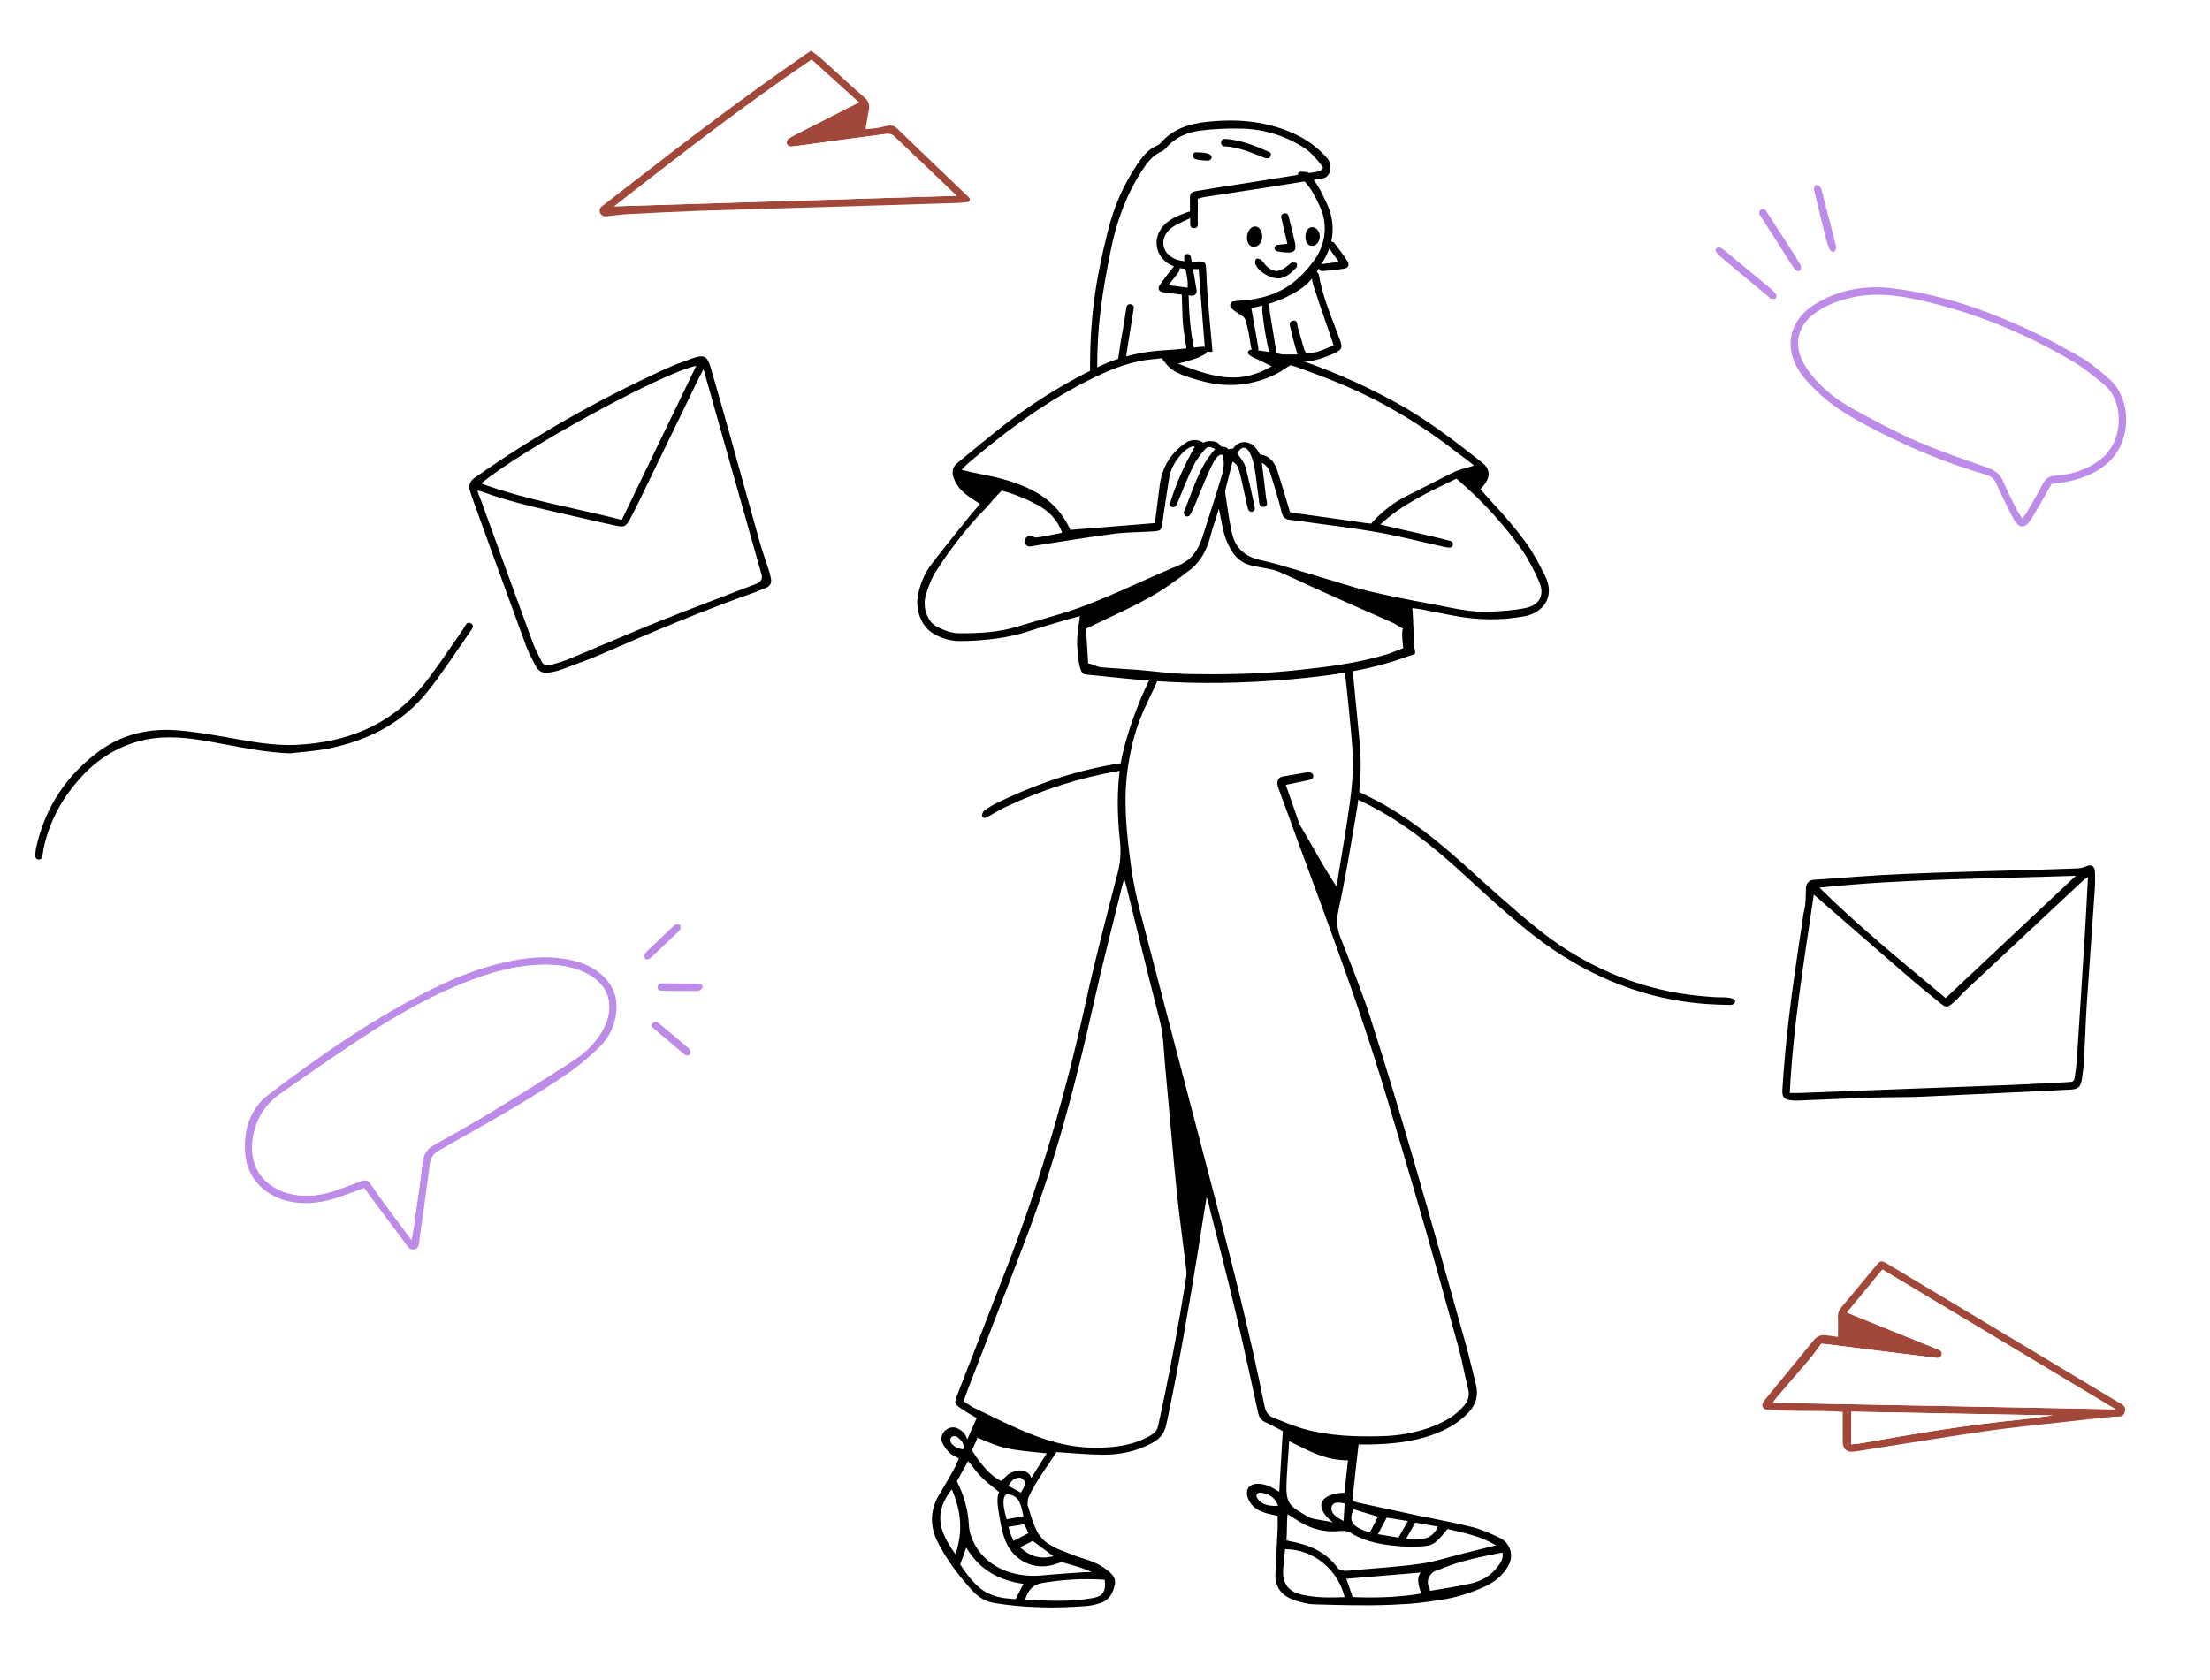<svg width="1328" height="1010" viewBox="0 0 1328 1010" fill="none" xmlns="http://www.w3.org/2000/svg">
<g id="Yuppies - Emails 1">
<g id="Master/Spot Illustrations/Emails" filter="url(#filter0_d_2_3)">
<g id="mail">
<g id="Mail 1">
<path id="Combined Shape_2" fill-rule="evenodd" clip-rule="evenodd" d="M1089.48 524.855C1086.91 525.044 1085.23 527.36 1085.2 529.94C1085.12 539.265 1084.58 541.469 1084.1 543.384C1084.02 543.747 1083.93 544.1 1083.85 544.489C1083.7 545.498 1083.54 546.506 1083.39 547.515C1079.3 574.7 1075.2 601.879 1072.71 629.273C1072.05 636.506 1071.46 643.749 1071.03 650.999C1070.75 655.743 1072.32 657.133 1077.43 657.49C1078.51 657.566 1079.6 657.562 1080.68 657.52C1086.3 657.302 1091.91 657.061 1097.52 656.821C1106.67 656.43 1115.81 656.039 1124.96 655.742C1129.53 655.594 1134.11 655.552 1138.69 655.509C1144.28 655.457 1149.88 655.406 1155.46 655.161C1175.6 654.278 1195.74 653.298 1215.88 652.317C1225.12 651.866 1234.37 651.416 1243.62 650.975C1248.77 650.73 1250.33 649.496 1251.11 644.264C1251.73 640.14 1252.18 635.975 1252.41 631.813C1252.65 627.357 1252.84 622.897 1253.02 618.438C1253.26 612.552 1253.5 606.667 1253.89 600.791C1254.73 587.976 1255.64 575.164 1256.55 562.353C1257.28 552.158 1258 541.964 1258.69 531.767C1258.97 527.668 1259.04 523.53 1258.84 519.429C1258.71 516.827 1256.58 515.532 1254.17 516.523C1252.52 517.201 1250.73 517.854 1248.97 517.931C1241.75 518.248 1234.53 518.462 1227.31 518.676C1225.27 518.737 1223.23 518.797 1221.2 518.86C1213.35 519.1 1205.51 519.319 1197.67 519.537C1179.55 520.042 1161.43 520.546 1143.32 521.323C1130.36 521.878 1117.42 522.828 1104.47 523.777C1099.49 524.143 1094.51 524.508 1089.53 524.851C1089.51 524.853 1089.49 524.854 1089.48 524.855Z" fill="white"/>
<path id="Fill 3" fill-rule="evenodd" clip-rule="evenodd" d="M1093.31 529.508C1117.37 553.354 1143.45 574.415 1169.17 595.915C1195.23 571.424 1220.91 547.287 1247.39 522.398C1195.42 524.226 1144.42 524.162 1093.31 529.508ZM1254.68 523.181C1253.08 524.275 1252.45 524.599 1251.95 525.066C1228.04 547.403 1204.14 569.744 1180.26 592.114C1178.29 593.968 1176.63 596.176 1174.59 597.954C1169.93 602.019 1169.62 601.981 1165 598.203C1159.22 593.488 1153.39 588.846 1147.75 583.974C1129.6 568.285 1111.53 552.506 1093.43 536.76C1092.38 535.855 1091.35 534.944 1089.93 533.703C1084.1 573.519 1077.5 612.662 1075.48 652.989C1077.93 652.989 1079.7 653.046 1081.47 652.98C1094.36 652.491 1107.24 651.963 1120.13 651.476C1149.36 650.369 1178.6 649.319 1207.83 648.165C1219.26 647.714 1230.7 647.053 1242.13 646.477C1246.2 646.272 1246.36 646.178 1246.92 642.195C1247.4 638.779 1247.84 635.347 1248.07 631.906C1249.7 606.889 1251.31 581.869 1252.86 556.845C1253.53 546 1254.04 535.145 1254.68 523.181ZM1085.2 529.94C1085.23 527.36 1086.91 525.044 1089.48 524.855C1089.49 524.854 1089.51 524.853 1089.53 524.851C1107.45 523.617 1125.37 522.092 1143.32 521.323C1169.27 520.21 1195.24 519.656 1221.2 518.86C1230.46 518.575 1239.72 518.338 1248.97 517.931C1250.73 517.854 1252.52 517.201 1254.17 516.523C1256.58 515.532 1258.71 516.827 1258.84 519.429C1259.04 523.53 1258.97 527.668 1258.69 531.767C1257.14 554.778 1255.4 577.778 1253.89 600.791C1253.21 611.119 1252.98 621.476 1252.41 631.813C1252.18 635.975 1251.73 640.14 1251.11 644.264C1250.33 649.496 1248.77 650.73 1243.62 650.975C1214.24 652.376 1184.85 653.873 1155.46 655.161C1145.31 655.606 1135.12 655.413 1124.96 655.742C1110.2 656.221 1095.44 656.946 1080.68 657.52C1079.6 657.562 1078.51 657.566 1077.43 657.49C1072.32 657.133 1070.75 655.743 1071.03 650.999C1071.46 643.749 1072.05 636.506 1072.71 629.273C1075.29 600.863 1079.6 572.683 1083.85 544.489C1084.35 542.05 1085.1 541.035 1085.2 529.94Z" fill="black"/>
<path id="Fill 13" fill-rule="evenodd" clip-rule="evenodd" d="M718.346 450.666C756.51 451.012 792.635 459.127 826.471 476.869C846.093 487.157 863.256 500.802 879.642 515.582C894.209 528.721 908.709 541.988 923.976 554.282C945.582 571.68 969.919 584.067 997.062 590.583C1004.41 592.347 1011.88 593.594 1019.39 594.423C1023.2 594.844 1027.02 595.158 1030.84 595.38C1034.26 595.582 1038.28 595.117 1041.52 596.393C1042.73 596.866 1042.99 598.023 1042.19 599.05C1041.48 599.97 1040.08 600.073 1039.01 600.043C1034.65 599.926 1030.29 599.822 1025.94 599.522C983.604 596.596 947.08 579.612 914.805 552.868C902.081 542.325 889.931 531.076 877.739 519.909C860.516 504.134 842.3 489.79 821.343 479.225C796.406 466.653 769.998 459.249 742.191 456.768C694.077 452.476 648.096 460.319 604.384 481.001C600.783 482.706 597.361 484.793 593.889 486.761C592.549 487.52 590.96 488.339 590.187 486.642C589.809 485.812 590.644 483.798 591.535 483.146C594.01 481.335 596.715 479.782 599.48 478.436C625.64 465.708 653.021 456.906 681.996 453.627C694.07 452.261 706.227 451.631 718.346 450.666Z" fill="black"/>
</g>
<g id="Mail 2">
<path id="Combined Shape_3" fill-rule="evenodd" clip-rule="evenodd" d="M418.402 215.841L373.632 308.464C364.546 306.158 355.466 304.123 346.426 302.097C327.058 297.756 307.868 293.455 289.17 286.61C312.103 267.06 397.432 220.201 418.402 215.841ZM421.324 220.589C421.737 219.799 422.201 218.914 422.736 217.879C433.789 256.996 444.576 295.173 455.465 333.71L457.685 341.568C458.249 343.565 457.253 345.676 455.348 346.495C454.425 346.893 453.482 347.287 452.528 347.655C446.349 350.039 440.161 352.398 433.973 354.757C420.993 359.705 408.014 364.652 395.127 369.83C384.235 374.206 373.429 378.794 362.623 383.381C355.715 386.314 348.808 389.247 341.878 392.124C339.09 393.281 336.179 394.148 333.273 395.014C332.521 395.238 331.769 395.462 331.02 395.691C328.419 396.485 326.39 395.729 325.188 393.151C324.65 391.998 324.078 390.858 323.507 389.718C322.366 387.441 321.225 385.165 320.354 382.789C309.848 354.152 299.447 325.475 289.047 296.798C288.849 296.254 288.599 295.633 288.334 294.978C287.803 293.661 287.214 292.202 286.883 290.933C287.809 290.933 289.121 291.378 289.557 291.537C305.165 297.245 321.313 300.906 337.459 304.566C341.672 305.521 345.885 306.476 350.088 307.468C356.801 309.051 363.528 310.586 370.281 311.986C375.148 312.996 376.085 312.51 378.533 308.056C380.37 304.715 382.07 301.295 383.737 297.864C390.814 283.292 397.883 268.715 404.951 254.138C409.772 244.197 414.592 234.257 419.415 224.318C419.972 223.171 420.563 222.042 421.324 220.589Z" fill="white"/>
<path id="Fill 5" fill-rule="evenodd" clip-rule="evenodd" d="M373.631 308.464C388.775 277.133 403.461 246.75 418.401 215.841C397.431 220.201 312.102 267.06 289.169 286.61C316.595 296.651 345.081 301.217 373.631 308.464ZM422.735 217.879C421.216 220.818 420.274 222.548 419.414 224.318C407.518 248.832 395.64 273.355 383.736 297.864C382.069 301.295 380.369 304.715 378.532 308.056C376.084 312.51 375.147 312.996 370.28 311.986C363.527 310.586 356.8 309.051 350.087 307.468C329.775 302.677 309.237 298.735 289.556 291.537C289.12 291.378 287.808 290.933 286.882 290.933C287.378 292.834 288.452 295.16 289.046 296.798C299.446 325.475 309.847 354.152 320.353 382.789C321.66 386.355 323.575 389.695 325.187 393.151C326.389 395.729 328.418 396.485 331.019 395.691C334.663 394.578 338.368 393.581 341.877 392.124C359.649 384.745 377.273 377.003 395.126 369.83C414.158 362.184 433.39 355.039 452.527 347.655C453.481 347.287 454.424 346.893 455.347 346.495C457.252 345.676 458.248 343.565 457.684 341.568C446.039 300.354 434.539 259.653 422.735 217.879ZM282.307 290.739C281.47 288.145 282.385 285.31 284.565 283.672C284.698 283.572 284.832 283.475 284.967 283.379C321.278 257.76 359.805 236.011 400.225 217.597C405.171 215.343 410.291 213.439 415.42 211.627C423.265 208.856 424.957 209.715 427.241 217.559C430.945 230.279 434.572 243.024 438.141 255.782C444.302 277.805 450.35 299.86 456.549 321.872C458.072 327.283 460.023 332.573 461.724 337.936C462.327 339.833 462.884 341.76 463.264 343.711C463.779 346.362 462.798 348.32 460.189 349.347C457.825 350.277 455.509 351.336 453.116 352.179C422.282 363.036 392.192 375.723 362.254 388.807C354.115 392.363 345.709 395.317 337.377 398.413C335.015 399.29 332.503 399.837 330.015 400.285C326.387 400.94 323.552 399.558 321.865 396.264C319.881 392.389 317.713 388.559 316.219 384.49C305.584 355.528 295.09 326.513 284.581 297.504C283.788 295.316 283.069 293.099 282.307 290.739Z" fill="black"/>
<path id="Fill 15" fill-rule="evenodd" clip-rule="evenodd" d="M174.346 448.817C160.748 448.322 147.551 445.77 134.346 443.281C122.17 440.986 110.04 438.64 97.452 439.306C79.916 440.233 63.46 448.012 51.179 460.564C38.953 473.058 30.278 487.692 26.391 505.076C25.917 507.196 25.799 509.41 25.162 511.471C25.107 511.649 25.004 511.811 24.867 511.963C23.907 513.039 22.048 512.782 21.411 511.488C21.321 511.304 21.264 511.119 21.257 510.932C21.182 508.96 21.389 506.923 21.83 504.993C27.263 481.155 39.961 461.921 59.561 447.518C73.08 437.584 88.774 433.767 105.39 434.899C115.317 435.575 125.205 437.233 135.026 438.94C149.343 441.428 163.589 444.456 178.233 443.718C208.2 442.211 234.338 432.098 253.814 408.405C261.52 399.03 268.105 388.731 275.173 378.834C276.438 377.061 277.527 375.163 278.779 373.379C279.846 371.859 280.637 369.142 283.153 370.766C285.326 372.17 283.572 374.129 282.626 375.486C274.325 387.403 266.404 399.624 257.454 411.038C242.205 430.486 221.35 441.018 197.527 445.904C189.921 447.463 182.08 447.879 174.346 448.817Z" fill="black"/>
</g>
</g>
<g id="planes">
<g id="Plane 2">
<path id="Fill 1" fill-rule="evenodd" clip-rule="evenodd" d="M1112.46 864.169C1114.44 863.951 1116.26 863.856 1118.04 863.537C1150.04 857.823 1182.09 852.433 1214.46 849.258C1220.94 848.623 1227.35 847.441 1233.82 846.769C1193.58 846.024 1153.37 845.281 1112.46 844.524V864.169ZM1065.33 839.167C1134.54 840.487 1202.91 841.792 1271.29 843.096C1224.69 815.151 1178.1 787.209 1131.18 759.078C1124.04 767.722 1117.08 776.142 1109.86 784.878C1112.26 785.907 1113.91 786.651 1115.58 787.328C1131.06 793.589 1146.55 799.836 1162.03 806.092C1163.38 806.636 1164.87 807.006 1166 807.849C1166.01 807.855 1166.01 807.861 1166.02 807.867C1167.46 808.974 1166.99 811.248 1165.33 811.984C1165.11 812.084 1164.88 812.177 1164.66 812.261C1164.2 812.43 1163.59 812.185 1163.05 812.118C1141.42 809.44 1119.79 806.804 1098.18 804.031C1096.31 803.792 1094.37 803.74 1094.37 803.74C1094.37 803.74 1090.28 809.423 1088.61 811.568C1088.61 811.568 1080.02 821.616 1068.55 834.948C1067.29 836.406 1066.98 836.598 1065.33 839.167ZM1107.3 844.618C1092.35 843.541 1077.27 844.608 1061.45 843.245C1059.56 843.082 1058.44 841.072 1059.28 839.37C1059.64 838.654 1059.99 838.037 1060.43 837.495C1070.19 825.521 1080.09 813.661 1089.81 801.656C1091.9 799.069 1094.33 798.202 1097.44 798.607C1099.74 798.907 1102.04 799.239 1104.45 799.573C1104.45 795.385 1104.58 791.619 1104.41 787.867C1104.3 785.33 1105.11 783.396 1106.74 781.475C1113.44 773.573 1120 765.555 1126.63 757.594C1130.18 753.329 1130.22 753.304 1135.11 756.23C1163.01 772.937 1190.9 789.661 1218.79 806.384C1236.71 817.127 1254.63 827.86 1272.53 838.639C1274.76 839.983 1277.83 840.892 1276.8 844.617C1275.77 848.367 1272.69 847.268 1270.08 847.529C1259.6 848.58 1249.13 849.71 1238.66 850.891C1223.86 852.561 1209.02 853.977 1194.29 856.084C1171.64 859.323 1149.06 863.057 1126.46 866.584C1122.33 867.228 1118.22 868.022 1114.08 868.505C1109.56 869.03 1107.33 866.892 1107.3 862.285C1107.27 856.515 1107.3 850.743 1107.3 844.618Z" fill="#A1483A"/>
<path id="Combined Shape" fill-rule="evenodd" clip-rule="evenodd" d="M1155.02 840.878C1125.24 840.309 1095.36 839.739 1065.33 839.167C1066.68 837.072 1067.13 836.557 1067.93 835.649C1068.11 835.443 1068.31 835.217 1068.55 834.948C1080.02 821.616 1088.61 811.568 1088.61 811.568C1090.28 809.423 1094.38 803.74 1094.38 803.74C1094.38 803.74 1096.31 803.792 1098.18 804.031C1114.72 806.152 1131.26 808.194 1147.81 810.235C1152.89 810.862 1157.97 811.489 1163.05 812.118C1163.21 812.138 1163.37 812.173 1163.54 812.209C1163.94 812.294 1164.34 812.378 1164.66 812.26C1164.88 812.176 1165.11 812.084 1165.33 811.984C1166.99 811.248 1167.46 808.974 1166.02 807.867C1166.02 807.861 1166.01 807.855 1166 807.849C1165.18 807.236 1164.17 806.872 1163.16 806.511C1162.78 806.376 1162.4 806.24 1162.03 806.092C1156.11 803.698 1150.18 801.307 1144.26 798.914C1134.7 795.054 1125.14 791.193 1115.58 787.328C1114.48 786.882 1113.39 786.407 1112.08 785.841C1111.41 785.548 1110.68 785.229 1109.86 784.878C1117.08 776.142 1124.04 767.722 1131.18 759.078C1148.7 769.584 1166.18 780.063 1183.63 790.526C1212.9 808.079 1242.1 825.587 1271.3 843.096C1232.58 842.358 1193.88 841.619 1155.02 840.878ZM1114.34 863.984C1113.73 864.041 1113.1 864.098 1112.47 864.169V844.524C1130.01 844.848 1147.42 845.171 1164.76 845.492C1187.86 845.919 1210.84 846.343 1233.82 846.769C1230.7 847.093 1227.59 847.537 1224.49 847.979C1221.15 848.455 1217.81 848.929 1214.46 849.258C1182.09 852.433 1150.04 857.823 1118.04 863.537C1116.84 863.753 1115.62 863.866 1114.34 863.984Z" fill="white"/>
</g>
<g id="Plane 1">
<path id="Fill 7" fill-rule="evenodd" clip-rule="evenodd" d="M574.815 113.67C562.211 101.615 549.65 89.513 536.941 77.57C535.978 76.663 533.986 76.329 532.57 76.507C519.065 78.207 505.582 80.073 492.094 81.898C486.521 82.653 480.962 83.537 475.371 84.093C475.243 84.106 475.113 84.105 474.983 84.093C472.804 83.897 471.852 80.993 473.506 79.561C473.598 79.481 473.695 79.409 473.798 79.347C477.203 77.278 480.791 75.504 484.347 73.692C494.681 68.425 505.033 63.194 516.135 57.566C506.408 48.763 497.057 40.3 487.716 31.845C446.642 59.569 408.107 89.618 369.077 120.032C438.279 117.892 506.543 115.781 574.815 113.67ZM363.726 126.001C360.567 126.046 359.094 122.053 361.59 120.118C361.609 120.103 361.628 120.089 361.647 120.074C366.544 116.308 371.401 112.491 376.277 108.697C411.845 81.019 447.683 53.706 484.841 28.172C485.573 27.67 486.312 27.179 487.338 26.486C489.264 27.936 491.237 29.206 492.962 30.755C501.89 38.764 510.666 46.944 519.694 54.837C522.327 57.139 522.64 59.577 521.999 62.605C521.291 65.95 520.805 69.922 520.076 73.629C526.681 73.206 528.573 72.734 532.581 71.757C534.999 71.168 537.018 71.257 539.038 73.212C553.407 87.109 567.888 100.891 582.318 114.728L582.329 114.738C583.231 115.587 582.814 117.117 581.6 117.362C579.631 117.76 576.848 117.941 574.886 118.005C546.558 118.931 518.227 119.763 489.896 120.615C466.47 121.319 443.04 121.932 419.617 122.746C405.28 123.244 390.951 123.996 376.623 124.743C372.821 124.941 369.045 125.598 365.247 125.928C364.74 125.972 364.232 125.993 363.726 126.001Z" fill="#A1483A"/>
<path id="Path" fill-rule="evenodd" clip-rule="evenodd" d="M574.815 113.67C562.211 101.615 549.65 89.513 536.941 77.57C535.978 76.663 533.986 76.329 532.57 76.507C519.065 78.207 505.582 80.073 492.094 81.898C486.521 82.653 480.962 83.537 475.371 84.093C475.243 84.106 475.113 84.105 474.983 84.093C472.804 83.897 471.852 80.993 473.506 79.561C473.598 79.481 473.695 79.409 473.798 79.347C477.203 77.278 480.791 75.504 484.347 73.692C494.681 68.425 505.033 63.194 516.135 57.566C506.408 48.763 497.057 40.3 487.716 31.845C446.642 59.569 408.107 89.618 369.077 120.032C438.279 117.892 506.543 115.781 574.815 113.67Z" fill="white"/>
</g>
</g>
<g id="talk">
<g id="Speech 2">
<path id="Fill 9" fill-rule="evenodd" clip-rule="evenodd" d="M247.278 741.267C247.616 738.995 248.148 736.75 248.468 734.476C250.34 721.166 252.414 707.881 253.93 694.532C254.511 689.42 256.773 686.414 261.133 683.997C273.04 677.4 284.894 670.68 296.52 663.602C312.636 653.788 328.616 643.742 344.468 633.502C350.576 629.557 355.948 624.556 360.137 618.504C370.032 604.207 368.739 586.53 347.486 578.964C339.669 576.181 331.525 575.623 323.303 576.006C305.776 576.823 289.429 582.262 273.474 589.026C251.819 598.205 231.789 610.364 212.257 623.322C197.587 633.053 183.178 643.183 168.73 653.246C159.141 659.925 153.54 669.123 151.857 680.744C149.726 695.452 156.669 707.498 170.693 712.504C174.226 713.766 178.102 714.421 181.859 714.621C188.622 714.982 195.261 713.8 201.667 711.538C206.805 709.726 211.953 707.928 217.026 705.945C219.514 704.972 221.141 705.272 222.647 707.446C224.01 709.415 225.94 712.411 227.348 714.349C233.906 723.384 240.622 732.303 247.278 741.267ZM218.886 710.077C213.697 711.961 208.951 713.754 204.158 715.407C194.937 718.584 185.506 720.158 175.761 718.547C160.122 715.962 148.571 704.796 147.373 689.76C146.256 675.745 149.806 662.723 161.531 653.823C192.936 629.986 225.263 607.498 260.737 589.962C275.768 582.532 291.398 576.672 307.909 573.431C319.959 571.066 332.052 570.492 344.126 573.305C350.774 574.854 356.87 577.583 361.948 582.264C368.389 588.202 371.233 595.496 370.303 604.284C369.446 612.392 366.171 619.513 360.472 625.078C354.529 630.881 348.176 636.427 341.342 641.121C316.631 658.097 290.317 672.456 264.281 687.246C260.616 689.329 258.726 691.613 258.208 695.862C256.408 710.64 254.261 725.377 252.159 740.116C251.792 742.694 252.291 746.175 249.003 746.999C246.051 747.74 244.701 744.71 243.23 742.772C236.088 733.382 229.067 723.896 222.013 714.437C221.045 713.14 220.125 711.808 218.886 710.077Z" fill="#BD8CE9"/>
<path id="Path_2" fill-rule="evenodd" clip-rule="evenodd" d="M247.278 741.268C247.617 738.996 248.148 736.75 248.469 734.476C250.34 721.166 252.414 707.881 253.931 694.532C254.511 689.42 256.773 686.414 261.133 683.997C273.041 677.4 284.894 670.68 296.52 663.602C312.637 653.788 328.617 643.742 344.468 633.502C350.577 629.557 355.948 624.557 360.138 618.505C370.033 604.208 368.74 586.53 347.486 578.964C339.67 576.181 331.526 575.623 323.303 576.006C305.776 576.823 289.43 582.262 273.474 589.026C251.819 598.205 231.79 610.365 212.258 623.323C197.587 633.054 183.179 643.184 168.731 653.247C159.141 659.926 153.541 669.123 151.857 680.744C149.726 695.452 156.669 707.499 170.693 712.505C174.226 713.767 178.103 714.422 181.86 714.622C188.622 714.983 195.261 713.8 201.667 711.538C206.806 709.726 211.954 707.928 217.026 705.945C219.514 704.972 221.141 705.272 222.648 707.446C224.01 709.415 225.941 712.411 227.348 714.349C233.907 723.384 240.622 732.304 247.278 741.268Z" fill="white"/>
<path id="Combined Shape_4" fill-rule="evenodd" clip-rule="evenodd" d="M390.464 572.151C389.849 572.598 389.053 572.796 388.335 572.547C387.264 572.173 386.715 571.088 387.194 569.997C387.613 569.044 388.383 568.191 389.148 567.453C394.116 562.665 399.118 557.913 404.133 553.176L404.227 553.087C404.854 552.494 405.546 551.838 406.319 551.626C407.046 551.428 408.267 551.573 408.671 552.062C409.096 552.579 409.001 553.735 408.779 554.51C408.628 555.037 408.14 555.488 407.68 555.913C407.589 555.998 407.498 556.082 407.412 556.165C402.166 561.186 396.911 566.201 391.64 571.197C391.255 571.562 390.83 571.884 390.464 572.151ZM391.414 612.542C391.601 610.591 393.996 609.531 395.523 610.758C395.532 610.764 395.539 610.77 395.546 610.776C401.569 615.736 407.536 620.761 413.474 625.823C414.127 626.38 414.674 627.229 414.912 628.046C415.078 628.613 414.822 629.552 414.402 629.97C414.036 630.334 413.298 630.376 412.668 630.412C412.604 630.416 412.541 630.419 412.48 630.423C412.171 630.444 411.793 630.185 411.525 629.96C405.134 624.59 398.752 619.211 392.383 613.817C391.976 613.472 391.375 612.958 391.41 612.572C391.411 612.566 391.411 612.56 391.412 612.554L391.414 612.542ZM419.215 591.646C419.692 591.647 420.162 591.492 420.543 591.205C420.6 591.161 420.659 591.117 420.719 591.073C421.362 590.592 422.089 590.049 422.178 589.415C422.443 587.525 420.759 587.363 419.362 587.229C419.309 587.224 419.257 587.219 419.205 587.214C418.65 587.16 418.089 587.184 417.528 587.208C417.186 587.223 416.845 587.238 416.504 587.235C414.636 587.216 412.767 587.195 410.898 587.173C407.725 587.136 404.551 587.099 401.377 587.079C401.008 587.076 400.635 587.064 400.26 587.051C398.992 587.008 397.71 586.965 396.553 587.312C396.233 587.408 395.955 587.647 395.697 587.954C394.817 589.005 395.034 590.671 396.259 591.284C396.439 591.375 396.622 591.435 396.807 591.445C399.694 591.621 402.592 591.627 405.49 591.633C406.196 591.634 406.903 591.636 407.609 591.64C410.336 591.654 413.062 591.651 415.959 591.648C417.019 591.647 418.101 591.646 419.215 591.646Z" fill="#BD8CE9"/>
</g>
<g id="Speech 1">
<path id="Path_3" fill-rule="evenodd" clip-rule="evenodd" d="M1232.87 286.845C1229.43 292.859 1226.05 298.862 1222.57 304.806C1221.38 306.835 1220.13 308.891 1218.57 310.626C1216.26 313.186 1213.92 313.021 1211.66 310.357C1210.73 309.26 1209.94 307.996 1209.3 306.705C1206.06 300.21 1202.68 293.775 1199.8 287.123C1198.45 284.004 1196.72 282.294 1193.41 281.336C1167.34 273.78 1142.54 263.095 1118.72 250.137C1109.6 245.181 1100.85 239.606 1093.2 232.553C1089.22 228.878 1085.31 224.951 1082.18 220.559C1071.42 205.475 1074.86 188.516 1090.63 178.851C1105.12 169.976 1121.07 167.256 1137.77 169.362C1169.66 173.381 1199.35 184.4 1227.97 198.557C1235.12 202.095 1242 206.18 1249.04 209.956C1255.82 213.597 1261.48 218.689 1267.28 223.651C1281.13 235.49 1281.62 262.312 1265.33 275.353C1256.93 282.073 1247.17 284.995 1236.76 286.373C1235.51 286.539 1234.26 286.678 1232.87 286.845Z" fill="white"/>
<path id="Fill 11" fill-rule="evenodd" clip-rule="evenodd" d="M1215.18 307.584C1216.37 306.002 1217.32 304.96 1218.01 303.766C1221.19 298.26 1224.46 292.797 1227.36 287.147C1229.11 283.742 1231.21 282.09 1235.3 281.853C1245.06 281.286 1254.12 278.304 1262.06 272.257C1276.62 261.159 1276.44 236.834 1264.18 227C1258.39 222.353 1252.68 217.449 1246.33 213.679C1217.89 196.795 1187.63 184.192 1155.33 176.812C1142.54 173.89 1129.63 171.838 1116.45 174.129C1106.85 175.798 1097.76 178.794 1089.91 184.763C1081.03 191.52 1078.1 201.116 1082.38 211.381C1084.16 215.642 1086.99 219.634 1090.02 223.162C1096.6 230.803 1104.62 236.925 1113.4 241.735C1125.96 248.62 1138.63 255.456 1151.75 261.172C1165.53 267.179 1179.84 272.016 1194.05 276.994C1198.86 278.679 1202.15 281.089 1204.06 285.984C1206.23 291.548 1209.15 296.826 1211.84 302.181C1212.71 303.917 1213.88 305.501 1215.18 307.584ZM1232.87 286.845C1229.43 292.859 1226.05 298.862 1222.57 304.806C1221.38 306.835 1220.13 308.891 1218.57 310.626C1216.26 313.186 1213.92 313.021 1211.66 310.357C1210.73 309.26 1209.94 307.996 1209.3 306.705C1206.06 300.21 1202.68 293.775 1199.8 287.123C1198.45 284.004 1196.72 282.294 1193.41 281.336C1167.34 273.78 1142.54 263.095 1118.72 250.137C1109.6 245.181 1100.85 239.606 1093.2 232.553C1089.22 228.878 1085.31 224.951 1082.18 220.559C1071.42 205.475 1074.86 188.516 1090.63 178.851C1105.12 169.976 1121.07 167.256 1137.77 169.362C1169.66 173.381 1199.35 184.4 1227.97 198.557C1235.12 202.095 1242 206.18 1249.04 209.956C1255.82 213.597 1261.48 218.689 1267.28 223.651C1281.13 235.49 1281.62 262.312 1265.33 275.353C1256.93 282.073 1247.17 284.995 1236.76 286.373C1235.51 286.539 1234.26 286.678 1232.87 286.845Z" fill="#BD8CE9"/>
<path id="Combined Shape_5" fill-rule="evenodd" clip-rule="evenodd" d="M1090.82 107.584C1090.06 108.415 1089.85 109.623 1090.15 110.711C1090.26 111.086 1090.34 111.417 1090.43 111.749C1091.09 114.454 1091.75 117.16 1092.41 119.866C1094.02 126.487 1095.63 133.108 1097.29 139.718C1097.77 141.641 1098.5 143.511 1099.24 145.354C1099.83 146.797 1100.93 148.089 1102.5 146.999C1103.19 146.522 1103.49 144.762 1103.24 143.766C1100.91 134.409 1098.48 125.079 1096.04 115.748C1095.64 114.217 1095.24 112.686 1094.84 111.155C1094.8 110.979 1094.76 110.797 1094.71 110.613C1094.55 109.885 1094.37 109.129 1093.93 108.628C1093.3 107.914 1092.17 107.072 1091.42 107.204C1091.2 107.242 1091.01 107.385 1090.82 107.584ZM1057.38 124.931C1055.97 122.485 1059.59 120.299 1061.14 122.659C1061.17 122.708 1061.21 122.759 1061.24 122.809L1061.3 122.901C1066.05 130.189 1070.78 137.5 1075.48 144.822C1075.69 145.153 1075.91 145.485 1076.12 145.817C1078.07 148.84 1080.01 151.867 1081.78 154.994C1082.28 155.887 1082.47 157.67 1081.94 158.286C1080.71 159.696 1079.3 158.822 1078.32 157.563C1077.44 156.42 1076.64 155.203 1075.86 153.982C1069.81 144.508 1063.76 135.031 1057.75 125.536C1057.62 125.337 1057.5 125.136 1057.38 124.931ZM1031.6 145.12C1032.39 144.578 1033.45 144.636 1034.28 145.122C1034.85 145.456 1035.39 145.783 1035.87 146.179C1045.23 153.892 1054.57 161.62 1063.88 169.39C1065.12 170.424 1066.3 171.613 1067.2 172.934C1067.58 173.486 1067.48 175.058 1067.07 175.307C1066.34 175.756 1065.19 175.677 1064.25 175.581C1063.94 175.551 1063.66 175.258 1063.38 174.966C1063.25 174.834 1063.12 174.701 1062.99 174.592C1060.72 172.704 1058.45 170.817 1056.18 168.93V168.929V168.927C1049.12 163.063 1042.07 157.199 1035.04 151.308C1033.67 150.157 1032.39 148.857 1031.25 147.477C1030.91 147.062 1030.93 146.006 1031.23 145.495C1031.31 145.348 1031.44 145.227 1031.6 145.12Z" fill="#BD8CE9"/>
</g>
</g>
<g id="Master/Character/Standing">
<g id="Master/Character/Standing_2">
<g id="Bottom/Standing">
<g id="Bottom/Standing/Crossed legs">
<path id="Fill" fill-rule="evenodd" clip-rule="evenodd" d="M563 914.199L579.455 943.219C579.455 943.219 593.939 960.173 616.437 960.173C638.935 960.173 661.279 960.886 666.402 953.053C671.524 945.22 654.936 934.709 650.048 934.709C645.161 934.709 623.818 923.065 621.965 920.133C620.112 917.201 615.437 897.188 615.437 897.188L634.765 866.167C634.765 866.167 688.803 870.819 697.564 856.335C706.326 841.851 720.442 723.844 720.442 723.844L726.147 709.501L759.506 847.016L774.844 854.339L771.362 881.443L768.364 946.561C768.364 946.561 775.36 960.23 810.343 958.229C845.327 956.227 890.964 958.229 904.516 935.958C917.789 917.201 812.342 901.19 812.342 901.19L814.608 862.163C814.608 862.163 869.313 862.217 885.642 836.195C885.642 834.76 863.633 751.281 863.633 751.281L819.191 600.789L799.47 547.209L807.518 519.507C807.518 519.507 817.998 463.114 815.732 450.332C813.467 437.55 813.169 404.804 810.343 399.116C807.518 393.427 698.482 395.983 698.482 395.983C698.482 395.983 678.251 435.031 676.881 450.332C675.512 465.634 675.512 505.076 676.881 515.877C672.957 528.95 639.45 665.914 639.45 665.914C639.45 665.914 583.33 828.957 577.668 835.154C572.006 841.351 592.83 847.016 592.83 847.016L573.567 884.178L564.186 901.19L563 914.199Z" fill="white"/>
<path id="Stroke" fill-rule="evenodd" clip-rule="evenodd" d="M900.036 937.563C896.046 943 890.449 946.255 884.163 947.722C875.952 949.639 867.559 950.76 859.43 952.19C857.1 947.236 857.713 944.238 860.574 941.466C861.945 940.138 864.025 939.849 865.76 939.112C877.894 933.947 889.713 931.844 902.825 929.19C903.59 932.98 901.702 935.291 900.036 937.563ZM854 953.682C853.324 953.973 851.367 954.301 849.941 954.493C837.706 956.133 825.417 956.512 812.847 955.94C811.503 952.105 810.359 948.839 809 944.962C824.249 943.685 839.136 942.436 854 941.19C854 941.19 849.961 943.146 854 953.682ZM803.882 938.589C796.805 928.643 786.524 924.505 775.054 922.365C774.295 922.224 774.438 922.213 773 921.818C773.523 916.615 773.124 911.585 773.666 906.19C775.351 907.197 776.678 907.879 777.885 908.729C786.005 914.443 794.894 917.251 804.934 916.268C806.956 916.07 809.454 916.092 811.063 917.086C821.615 923.605 833.372 925.024 845.359 925.67C846.53 925.734 847.707 925.7 848.881 925.682C860.891 925.489 861.803 925.033 869.826 915.019C879.367 917.328 889.273 919.124 899 924.862C891.681 926.683 885.353 928.268 879.02 929.831C870.498 931.935 862.076 934.746 853.427 935.953C840.092 937.816 826.601 938.577 813.175 939.799C811.424 939.96 809.644 940.321 807.925 940.141C806.511 939.992 804.587 939.581 803.882 938.589ZM782.358 954.526C773.852 952.604 770.372 947.483 771.092 938.734C771.41 934.868 771.846 931.01 772.223 927.191C789.657 927.081 804.142 939.999 808 955.997C799.092 956.355 790.641 956.396 782.358 954.526ZM808 899.706C807.806 902.889 807.607 906.16 807.361 910.19C801.866 907.669 799.361 904.492 800.139 901.749C800.85 899.24 802.971 898.612 808 899.706ZM773.021 889.017C773.268 880.297 774.157 871.545 774.663 862.19C785.927 867.89 796.521 873.844 810 873.757C809.245 880.654 808.554 886.975 807.871 893.221C795.073 893.694 787.724 900.251 800.967 911.19C796.684 909.855 790.519 909.573 787.171 908.225C784.848 907.288 782.802 905.677 780.606 904.414C774.634 900.978 772.778 897.559 773.021 889.017ZM813.365 903.19C818.022 904.598 822.728 906.022 828 907.617C826.223 911.128 824.666 914.199 823.152 917.19C811.984 913.661 810.274 910.08 813.365 903.19ZM846 910.276C844.01 913.784 842.343 916.722 840.376 920.19C836.462 919.555 832.563 918.925 828 918.185C829.979 914.439 831.542 911.481 833.28 908.19C837.455 908.875 841.371 909.517 846 910.276ZM850.422 911.19C855.293 912.06 859.488 912.809 864 913.615C860.113 922.566 852.73 921.323 845 920.857C847.042 917.216 848.609 914.422 850.422 911.19ZM757.306 893.195C762.423 893.523 766.675 896.567 768 901.154C761.414 901.465 757.255 899.813 755.224 896.031C754.49 894.663 755.66 893.09 757.306 893.195ZM712.83 763.249C708.128 793.326 702.455 823.216 695.948 852.956C695.316 855.842 693.853 857.305 691.609 858.654C681.529 864.709 670.411 866.067 658.948 866.186C642.578 866.355 627.378 861.643 612.644 855.165C603.362 851.084 594.274 846.56 585.152 842.128C583.098 841.13 581.263 839.68 579 838.227C579.835 835.905 580.509 833.908 581.266 831.945C593.534 800.089 606.049 768.325 618.03 736.362C634.702 691.889 646.725 646.071 657.04 599.755C662.127 576.915 668.022 554.254 673.574 531.518C673.985 529.827 674.731 526.773 675.522 524.19C676.251 526.268 676.692 528.121 676.927 529.07C683.504 555.57 689.843 582.13 696.703 608.556C699.288 618.515 699.324 628.635 700.295 638.7C702.62 662.784 704.535 686.91 706.986 710.98C708.646 727.276 710.946 743.507 712.921 759.772C713.06 760.913 713.007 762.112 712.83 763.249ZM619.704 884.369C618.853 881.578 616.172 880.1 614.188 879.891C611.855 879.645 609.159 880.392 607.015 881.473C605.019 882.478 603.542 884.485 601.686 886.19C593.867 882.675 587.214 872.849 584 867.704C584 867.704 586.225 863.28 587.346 860.19C603.782 867.038 603.782 867.038 629 869.565C625.932 874.317 622.592 879.895 619.704 884.369ZM618 917.539C615.188 919.002 612.558 920.368 609.055 922.19C608.268 920.255 606.944 918.239 606 913.729C609.589 913.153 612.512 912.682 615.576 912.19C616.429 914.073 617.117 915.593 618 917.539ZM633 931.402C625.004 933.395 619.017 931.605 613 926.07C616.011 924.519 618.465 923.254 620.534 922.19C624.685 925.257 628.388 927.994 633 931.402ZM606 889.094C607.795 885.911 609.666 883.999 613.25 884.206C618.16 886.896 615.386 889.654 613.422 893.19C610.912 891.804 608.636 890.549 606 889.094ZM615 907.321C611.986 907.882 604.945 909.19 604.945 909.19C602.21 900.332 602.894 896.665 603.79 895.159C604.196 894.481 604.992 894.111 605.776 894.204C613.035 895.062 613.521 901.208 615 907.321ZM656 940.979C654.579 940.979 653.151 940.89 651.737 940.992C643.021 941.62 634.293 942.162 625.594 942.98C612.339 944.225 594.416 940.172 585.727 924.326C583.835 920.877 582.428 916.761 582.22 912.875C581.722 903.582 579.324 894.962 575 886.374C577.095 882.602 579.31 878.615 581.767 874.19C584.764 877.859 587.071 881.193 589.899 884.003C592.765 886.851 596.925 890.05 600.457 892.913C599.183 894.35 599.208 899.087 599.782 902.662C600.82 909.124 601.691 915.795 604.051 921.826C608.794 933.937 621.124 940.181 633.507 936.383C635.602 935.74 637.935 934.888 637.935 934.888C639.868 935.545 650.545 938.187 656 940.979ZM663.802 945.56C664.711 952.717 662.504 955.448 656.975 956.475C643.587 958.961 630.118 958.204 616 957.527C617.871 951.388 621.059 948.301 626.562 947.435C639.38 945.415 649.965 944.674 663.802 945.56ZM591.176 952.224C586.236 949.113 581.463 943.291 577 936.279C578.064 933.34 579.181 930.25 580.65 926.19C588.601 939.669 600.259 945.918 615 948.036C613.202 951.229 611.715 954.753 610.34 957.19C605.364 956.779 598.223 956.662 591.176 952.224ZM574.138 930.19C563.384 915.409 561.469 904.753 571.909 891.19C577.689 904.264 578.708 916.956 574.138 930.19ZM571.191 862.727C570.948 862.292 570.97 861.724 571.075 861.116C571.277 859.925 572.411 859.082 573.679 859.201C574.273 859.258 574.81 859.377 575.174 859.68C577.381 861.523 579.82 863.504 578.732 867.19C575.411 866.606 572.686 865.4 571.191 862.727ZM884.851 913.927C873.535 911.08 862.013 909.064 850.589 906.642C839.55 904.302 828.53 901.88 817.499 899.507C815.989 899.182 814.031 898.831 813.286 897.917C813.286 897.917 812.93 895.247 813.094 893.616C814.07 883.956 815.233 874.316 816.375 864.223C819.431 864.223 821.928 864.29 824.42 864.212C836.533 863.837 848.542 862.736 860.084 858.678C868.633 855.671 876.419 851.545 882.717 844.706C887.314 839.713 888.401 834.247 886.823 827.939C884.791 819.803 882.929 811.619 880.663 803.548C870.33 766.728 860.082 729.881 849.408 693.159C841.075 664.499 832.515 635.895 823.372 607.487C818.177 591.343 811.78 575.575 805.568 559.78C803.365 554.175 802.961 549.185 804.296 543.07C808.413 524.213 811.501 505.125 814.791 486.092C817.227 472.008 818.378 457.81 817.125 443.512C816.239 433.398 815.193 423.297 814.22 413.189C813.663 407.396 813.11 401.602 812.495 395.19H812.432C810.607 395.189 809.043 396.388 808.429 398.109C808.345 398.347 808.252 398.584 808.151 398.826C808.108 398.928 808.056 399.03 808.009 399.134C808.024 399.129 808.038 399.126 808.053 399.122C808.797 405.901 809.539 411.843 810.085 417.802C811.154 429.467 812.64 441.128 812.941 452.818C813.167 461.544 812.231 470.372 811.046 479.049C809.041 493.743 806.438 508.355 804.059 522.997C803.906 523.936 803.607 527.197 803.122 528.79C802.028 527.426 799.659 523.511 799.028 522.501C792.731 512.412 787.823 503.027 781.679 492.848C780.393 490.716 779.789 488.16 778.943 485.774C776.869 479.923 774.837 474.057 772.635 467.758C776.143 467.043 779.318 466.424 782.48 465.744C784.383 465.336 786.356 465.042 788.116 464.28C788.299 464.201 788.461 464.073 788.608 463.912C789.548 462.883 789.183 461.2 787.972 460.513C787.688 460.35 787.4 460.194 787.106 460.049C786.808 459.902 786.339 460.065 785.957 460.131C780.974 460.99 776 461.897 771.009 462.706C768.31 463.143 767.459 464.969 767.588 467.309C767.66 468.628 768.275 469.934 768.739 471.213C785.049 516.142 802.052 560.832 817.465 606.066C829.288 640.762 839.364 676.069 849.735 711.246C858.892 742.309 867.473 773.544 876.109 804.757C878.501 813.399 880.084 822.261 882.234 830.973C883.167 834.756 882.315 837.783 879.887 840.727C874.467 847.3 867.277 851.048 859.516 853.909C850.101 857.378 840.271 858.97 830.316 859.249C814.708 859.687 799.097 859.165 783.924 855.017C777.571 853.281 771.477 850.579 765.303 848.219C762.156 847.015 760.558 844.693 759.873 841.253C751.137 797.409 739.997 754.138 728.711 710.904C714.37 655.972 699.914 601.07 685.676 546.113C683.232 536.681 681.076 527.108 679.752 517.467C676.966 497.195 674.716 476.846 677.877 456.349C679.7 444.52 682.651 433.036 687.621 422.12C689.302 418.425 697.258 401.568 698.876 398.11C698.882 398.11 698.887 398.11 698.892 398.109C698.673 397.502 698.397 396.91 698.085 396.328C697.492 395.217 695.903 395.197 695.246 396.268L695.23 396.295C686.246 410.841 675.478 440.061 673.132 456.839C671.091 471.438 671.354 486.056 672.905 500.665C673.59 507.119 673.482 513.366 671.837 519.78C665.098 546.052 658.14 572.29 652.343 598.777C640.76 651.693 625.835 703.571 606.416 754.132C596.201 780.726 585.781 807.244 575.474 833.805C573.22 839.614 573.218 839.694 578.459 843.262C581.132 845.084 583.996 846.624 586.893 848.363C585.096 852.355 582.948 857.375 581.218 861.223C580.029 857.432 578.435 856.508 576.736 855.318C574.308 853.618 571.649 853.456 569.036 855.042C566.588 856.529 564.941 859.766 566.024 862.639C566.933 865.052 568.687 867.29 570.518 869.162C571.94 870.617 574.058 871.39 576.247 872.691C574.92 875.448 573.797 878.115 572.394 880.625C569.823 885.224 567.122 889.752 564.412 894.27C558.56 904.025 558.673 913.839 563.899 923.798C569.475 934.425 576.679 943.856 584.805 952.617C588.375 956.468 592.736 958.774 597.963 959.607C616.155 962.506 634.426 962.788 652.744 961.333C655.627 961.104 658.541 960.447 661.293 959.539C666.483 957.827 668.797 953.571 669.858 948.563C670.854 943.859 667.428 941.405 664.367 939.078C662.07 937.333 659.434 935.921 656.763 934.815C653.173 933.329 649.361 932.391 645.718 931.021C625.649 923.48 623.724 921.867 617.822 901.688C617.712 901.314 617.446 900.939 617.473 900.581C617.586 899.084 617.425 897.433 618.005 896.124C622.532 885.916 629.615 877.33 634.79 868.818C644.779 869.416 653.694 870.327 662.615 870.391C673.046 870.467 683.096 868.357 692.427 863.267C697.092 860.722 699.694 857.68 700.916 851.945C708.36 816.991 714.383 781.793 720.102 746.533C721.597 737.317 723.468 724.81 725.042 715.607C726.203 718.267 726.822 722.022 727.234 723.654C732.287 743.712 737.509 763.73 742.281 783.855C747.1 804.169 751.517 824.58 755.966 844.981C756.558 847.698 757.547 849.562 760.163 850.738C763.681 852.321 767.045 854.248 770.815 856.204C770.12 868.162 769.426 880.103 768.698 892.652C765.989 891.151 764.231 889.897 762.276 889.169C760.309 888.436 758.154 887.889 756.072 887.854C750.478 887.759 747.923 891.531 749.996 896.738C751.895 901.506 755.8 904.017 760.479 905.425C762.846 906.138 765.295 906.573 767.744 907.142C767.744 909.969 767.838 912.491 767.727 915.006C767.325 923.975 766.85 932.943 766.411 941.909C766.051 949.258 769.565 954.469 776.072 957.104C780.497 958.895 785.423 960.182 790.162 960.318C805.356 960.758 820.58 961.193 835.772 960.592C851.185 959.983 857.319 959.003 868.82 957.117C876.137 955.916 884.952 952.936 891.782 949.849C898.097 946.994 903.335 942.888 906.608 936.651C909.762 930.639 907.377 923.334 901.262 920.404C895.957 917.862 890.509 915.351 884.851 913.927Z" fill="black"/>
</g>
</g>
<g id="Head">
<g id="Head/Straight Long">
<path id="Shape" fill-rule="evenodd" clip-rule="evenodd" d="M763.705 70.703C779.186 75.068 790.55 83.753 797.799 96.759L785.19 100.252C792.366 108.97 796.479 118.567 797.529 129.043L799.502 136.058L797.799 139.704L807.772 153.322L793.561 154.603C792.536 156.496 791.308 158.286 789.878 159.971L804.321 201.539L793.323 207.987L770.021 208.726L755.211 207.987L751.214 191.171L752.65 206.681H751.898C751.11 214.301 745.86 220.19 739.5 220.19C733.193 220.19 727.978 214.399 727.123 206.871L727.251 206.681C717.21 221.732 705.068 229.258 690.825 229.258C676.582 229.258 665.746 227.798 658.317 224.877C656.971 185.211 660.756 153.555 669.671 129.91L670.251 128.38C678.919 105.622 686.386 91.268 692.652 85.317L705.906 74.736C728.959 67.683 748.225 66.339 763.705 70.703ZM722.442 157.19L726.217 196.04L726.052 191.54C725.388 174.537 724.456 163.329 723.255 157.915L722.442 157.19Z" fill="white"/>
<path id="Stroke_2" fill-rule="evenodd" clip-rule="evenodd" d="M681.084 182.513C681.162 182.114 681.241 181.711 681.298 181.307C681.703 178.455 677.351 177.802 676.881 180.645C676.838 180.907 676.801 181.172 676.763 181.436C676.754 181.502 676.745 181.568 676.735 181.633C676.096 186.07 675.334 190.491 674.572 194.912C672.772 205.348 670.973 215.785 670.796 226.437C670.794 226.606 670.767 226.803 670.736 227.025C670.685 227.402 670.624 227.849 670.658 228.335C670.233 228.226 669.777 228.11 669.306 227.99C667.602 227.556 665.689 227.068 664.215 226.637C660.819 225.643 659.05 223.443 659.299 219.792C659.339 219.209 659.324 218.622 659.309 218.034C659.3 217.711 659.292 217.388 659.292 217.065C659.352 190.444 662.219 173.094 667.342 147.002C670.656 130.124 676.369 114.075 685.632 99.456C688.851 94.375 692.298 89.456 698.145 86.929C699.107 86.513 699.993 85.726 700.686 84.915C705.936 78.773 712.995 75.642 720.601 74.595C729.011 73.438 737.615 73.108 746.113 73.307C759.817 73.627 772.571 77.634 784.133 85.152C787.917 87.613 791.655 92.145 794.727 96.172C795.756 97.96 792.365 99.103 791.704 99.209C789.957 99.49 788.209 99.771 786.461 100.052C786.566 99.971 785.981 99.166 785.615 98.725C785.211 98.241 785.071 98.199 786.407 100.053C786.348 100.035 786.247 99.972 786.092 99.85C785.213 99.16 780.735 98.843 780.253 99.85C780.17 100.023 780.099 100.163 780.041 100.278C779.892 100.573 779.827 100.702 779.858 100.799C779.883 100.874 779.966 100.93 780.112 101.029C780.129 101.04 780.145 101.051 780.163 101.063C770.561 102.604 760.959 104.14 751.355 105.667C747.889 106.218 744.42 106.755 740.952 107.292C734.01 108.366 727.069 109.441 720.147 110.628C715.036 111.504 715.027 111.707 715.021 117.023C715.018 119.918 715.028 121.52 715.065 123.298C714.936 123.259 714.8 123.235 714.658 123.23C714.47 123.223 714.297 123.247 714.151 123.302C713.798 123.435 713.444 123.567 713.091 123.699C707.189 125.907 701.259 128.125 697.502 133.811C692.796 140.934 694.934 150.008 702.2 154.491C703.264 155.148 704.362 155.691 705.488 156.131C705.321 156.292 705.165 156.465 705.023 156.641C702.185 160.17 699.345 163.718 696.814 167.467C695.618 169.237 696.235 171.227 698.6 171.583C702.453 172.163 706.32 172.671 710.194 173.112C710.164 173.487 710.161 173.866 710.176 174.232C710.254 176.08 710.303 177.931 710.352 179.782C710.478 184.478 710.603 189.175 711.187 193.813C711.927 199.692 713.02 205.527 714.128 211.447C714.607 214.005 715.089 216.58 715.546 219.18C710.05 223.319 704.126 226.541 697.029 227.629C696.503 225.583 696.513 223.521 696.523 221.486C696.527 220.849 696.53 220.214 696.516 219.583C696.457 216.763 692.212 216.719 692.145 219.539C692.117 220.724 692.196 221.916 692.273 223.095C692.396 224.954 692.516 226.782 692.213 228.5C691.317 228.577 690.401 228.671 689.469 228.766C684.909 229.232 679.97 229.736 675.132 228.538C675.247 226.883 675.333 225.247 675.417 223.626C675.602 220.089 675.783 216.627 676.258 213.206C677.04 207.588 677.952 201.988 678.864 196.388C679.558 192.124 680.253 187.86 680.889 183.588C680.942 183.237 681.012 182.877 681.084 182.513ZM714.215 173.546C714.293 174.417 714.316 175.301 714.337 176.174L714.341 176.332C714.624 187.626 715.843 198.809 718.323 209.839C718.529 210.758 718.798 211.661 719.134 212.796C719.314 213.402 719.514 214.075 719.734 214.85C720.241 214.311 720.708 213.817 721.147 213.353C722.054 212.394 722.842 211.561 723.615 210.715C723.834 210.477 724.048 210.204 724.264 209.929C724.702 209.371 725.151 208.8 725.673 208.464C725.308 208.253 725.004 207.916 724.841 207.452C724.398 206.192 724.021 205.027 723.919 203.838C723.046 193.618 722.264 183.39 721.483 173.163V173.161L721.482 173.143C721.214 169.635 720.946 166.128 720.675 162.622C720.604 161.713 720.524 160.806 720.43 159.732L720.429 159.73V159.729C720.376 159.121 720.317 158.46 720.254 157.716C719.579 157.716 718.921 157.717 718.275 157.719C717.815 157.72 717.36 157.721 716.909 157.721C717.655 161.9 718.358 166.088 719.012 170.282C719.351 172.456 718.052 173.922 715.854 173.709C715.307 173.656 714.761 173.602 714.215 173.546ZM727.639 208.468C727.732 208.522 727.826 208.582 727.923 208.651C729.78 209.973 728.693 211.392 727.715 212.67C727.553 212.881 727.395 213.088 727.253 213.289C721.673 221.231 714.251 226.936 705.143 230.05C691.559 234.696 677.687 235.037 663.834 231.158C656.899 229.216 655.024 226.652 655.002 219.395C654.902 187.463 658.1 164.885 665.976 133.896C669.487 120.082 675.112 107.072 683.11 95.201C686.347 90.396 689.76 85.673 695.478 83.411C696.147 83.146 696.745 82.735 697.21 82.186C704.57 73.505 714.644 70.37 725.3 69.233C737.801 67.9 750.371 68.069 762.693 71.158C775.239 74.303 786.641 79.635 795.756 89.131C795.895 89.276 796.035 89.419 796.176 89.563C796.671 90.07 797.167 90.579 797.606 91.131C800.887 95.255 799.896 102.341 794.727 103.236C792.956 103.543 791.184 103.846 789.411 104.145C792.708 108.732 793.675 110.77 795.525 114.675L795.526 114.676C796.002 115.68 796.536 116.807 797.183 118.131C800.666 125.262 801.719 133.346 799.95 141.266C800.554 141.282 801.461 141.584 801.754 141.968C804.498 145.557 807.226 149.176 809.657 152.978C811.032 155.128 810.228 157.036 807.75 157.456C803.31 158.211 798.802 158.651 794.304 158.923C794.085 158.937 793.86 158.865 793.633 158.738C793.069 158.426 792.725 157.893 792.608 157.315C792.149 158.074 791.687 158.815 791.214 159.537C791.99 159.792 792.418 160.54 792.598 161.585C794.398 172.027 798.143 181.832 801.889 191.638C803.059 194.7 804.229 197.762 805.339 200.844C806.82 204.953 806.203 206.231 802.18 208.137C795.73 211.192 788.94 213.434 781.81 213.548C775.98 213.643 770.14 213.267 764.304 212.891H764.303H764.3C762.54 212.778 760.78 212.664 759.021 212.564C757.666 212.487 756.312 212.033 755.002 211.593L754.805 211.527C753.24 211.004 751.349 210.264 752.22 208.241C752.328 207.991 752.649 207.793 753.075 207.643C752.137 206.874 751.791 204.936 751.465 203.112L751.416 202.836C751.017 200.619 750.855 199.398 750.726 198.422C750.543 197.049 750.426 196.163 749.802 193.666L749.677 193.165L749.509 192.49L749.506 192.476L749.505 192.475C748.158 187.052 748.129 186.934 745.47 185.265C745.042 185.077 744.061 184.387 743.046 183.674C742.5 183.291 741.945 182.901 741.461 182.578C740.816 182.149 740.228 181.645 739.739 181.044C739.33 180.541 739.208 180.217 739.259 179.32C739.379 177.196 741.263 177.048 742.984 176.912C743.338 176.885 743.685 176.857 744.008 176.813C745.187 176.654 746.376 176.563 747.565 176.473H747.566C748.732 176.384 749.898 176.295 751.056 176.141C768.001 173.883 779.261 166.665 789.493 152.716C797.332 142.03 797.799 129.658 792.744 119.338C792.397 118.629 792.076 117.963 791.77 117.33L791.768 117.325C789.621 112.873 788.241 110.011 783.984 105.052C775.919 106.384 767.843 107.659 759.767 108.924C753.252 109.945 746.731 110.929 740.209 111.913C734.878 112.717 729.547 113.522 724.218 114.346C723.141 114.513 722.084 114.809 721.083 115.089C720.632 115.215 720.193 115.338 719.769 115.444C719.769 117.308 719.777 118.726 719.783 119.966C719.797 122.648 719.806 124.495 719.728 128.211C719.721 128.56 719.744 128.946 719.768 129.344C719.869 131.053 719.985 132.991 717.8 133.154C715.061 133.358 715.129 131.215 715.188 129.335C715.2 128.971 715.211 128.617 715.201 128.291L715.194 128.049C715.184 127.708 715.174 127.385 715.165 127.077C714.455 127.536 713.657 127.874 712.857 128.213C712.283 128.457 711.707 128.701 711.162 128.991C710.465 129.36 709.751 129.71 709.035 130.06H709.035C707.13 130.993 705.22 131.929 703.626 133.242C696.415 139.179 697.874 148.393 706.528 151.824C708.126 152.457 709.865 152.779 711.612 153.023C711.519 151.72 711.541 150.417 711.754 149.114C713.907 148.195 715.245 148.752 715.569 150.458C715.756 151.439 715.94 152.42 716.122 153.401C716.693 153.382 717.266 153.341 717.838 153.301H717.838H717.839H717.839H717.84C718.171 153.277 718.501 153.254 718.831 153.235C724.199 152.922 724.592 153.303 724.837 158.843C724.871 159.618 724.904 160.394 724.937 161.17C725.114 165.288 725.29 169.407 725.621 173.513C726.451 183.816 727.387 194.111 728.341 204.403C728.363 204.64 728.393 204.878 728.424 205.116C728.521 205.856 728.617 206.601 728.449 207.341C728.329 207.865 728.025 208.241 727.639 208.468ZM786.412 100.06C786.411 100.057 786.409 100.055 786.407 100.053C786.414 100.055 786.42 100.057 786.426 100.057C786.421 100.058 786.417 100.059 786.412 100.06ZM737.667 79.59C746.223 80.441 754.618 83.716 762.853 87.432C763.012 87.504 763.15 87.624 763.274 87.777C764.331 89.095 763.312 91.108 761.625 91.203C761.464 91.213 761.305 91.205 761.151 91.177C759.891 90.947 758.682 90.433 757.474 89.92C757.009 89.722 756.544 89.525 756.076 89.343C749.677 86.861 743.277 84.391 736.315 83.978C736.22 83.972 736.12 83.969 736.018 83.966C735.549 83.949 735.043 83.931 734.745 83.688V83.688C734.678 83.632 734.611 83.576 734.546 83.518C733.332 82.436 733.497 80.391 734.948 79.657C734.957 79.653 734.965 79.649 734.973 79.645C735.352 79.457 735.842 79.492 736.494 79.538C736.837 79.563 737.226 79.59 737.667 79.59ZM798.817 145.24C798.092 147.32 797.163 149.376 796.024 151.385C795.85 151.692 795.678 151.996 795.508 152.297L795.507 152.298V152.299C795.015 153.169 794.535 154.017 794.059 154.845C794.076 154.841 794.093 154.837 794.11 154.834C796.357 154.39 798.642 154.135 801.234 153.846V153.845C802.288 153.728 803.393 153.604 804.568 153.46C803.946 152.601 803.388 151.839 802.878 151.142L802.876 151.14C801.811 149.685 800.951 148.51 800.136 147.305C800.043 147.168 799.948 147.031 799.853 146.892C799.484 146.357 799.106 145.808 798.817 145.24ZM788.424 163.384C786.318 165.967 783.852 168.277 780.605 170.342C774.776 174.049 768.551 176.81 762.001 178.752C762.305 179.125 762.562 179.559 762.706 179.936C762.925 180.508 762.918 181.158 762.911 181.815V181.816C762.906 182.271 762.901 182.73 762.971 183.168C764.033 189.769 765.118 196.367 766.221 203.078L766.223 203.089L766.224 203.094L766.225 203.102C766.55 205.081 766.878 207.07 767.206 209.072H779.665C779.48 208.432 779.297 207.812 779.118 207.205V207.204V207.203L779.117 207.202C778.73 205.887 778.36 204.632 778.023 203.368C777.847 202.708 777.666 202.049 777.486 201.39C776.853 199.077 776.22 196.764 775.759 194.417C775.686 194.045 775.571 193.639 775.452 193.221C774.941 191.425 774.363 189.392 776.775 188.807C779.201 188.22 779.462 190.079 779.705 191.815C779.781 192.357 779.856 192.888 779.994 193.328C780.752 195.739 781.442 198.172 782.133 200.605V200.606V200.607C782.629 202.353 783.124 204.1 783.645 205.838C783.812 206.398 784.102 206.921 784.425 207.506C784.586 207.796 784.755 208.102 784.922 208.435C790.75 208.282 795.841 206.141 801.372 203.449C801.171 202.854 800.975 202.271 800.783 201.698L800.774 201.674L800.772 201.668L800.764 201.644C800.327 200.344 799.906 199.092 799.479 197.841C798.538 195.086 797.587 192.334 796.636 189.582C794.215 182.571 791.793 175.56 789.521 168.501C788.993 166.857 788.45 165.121 788.424 163.384ZM758.729 179.649C757.65 179.92 756.563 180.171 755.468 180.401C754.79 180.544 754.117 180.71 753.318 180.908C752.898 181.011 752.443 181.123 751.935 181.245C752.21 182.794 752.482 184.324 752.752 185.842C753.415 189.57 754.064 193.221 754.71 196.872C755.089 199.016 755.468 201.161 755.822 203.31C755.853 203.501 755.89 203.699 755.927 203.9C756.153 205.128 756.407 206.501 755.697 207.308C755.75 207.31 755.801 207.313 755.851 207.317C757.284 207.423 758.702 207.745 760.349 208.119L760.351 208.12H760.354C761.108 208.292 761.91 208.474 762.784 208.651C762.476 207.119 762.172 205.659 761.879 204.248C761.234 201.148 760.638 198.282 760.148 195.397C759.481 191.465 759.009 187.499 758.548 183.536C758.403 182.288 758.311 180.919 758.686 179.765C758.699 179.727 758.713 179.688 758.729 179.649ZM702.108 167.402C704.715 167.747 706.885 168.034 708.979 168.31L713.607 168.922C713.986 165.614 713.302 162.373 712.625 159.165L712.625 159.164C712.516 158.652 712.409 158.141 712.305 157.63C711.148 157.543 710.01 157.385 708.894 157.147C708.901 157.922 708.65 158.858 708.281 159.408C707.094 161.179 705.754 162.846 704.196 164.783C703.54 165.599 702.846 166.463 702.108 167.402ZM727.062 88.892C728.399 89.588 728.401 91.541 727.045 92.198C726.577 92.424 726.16 92.566 725.746 92.559C723.261 92.519 720.736 92.24 718.328 91.65C717.988 91.567 717.687 91.323 717.404 91.007C716.478 89.971 716.657 88.257 717.916 87.668C718.067 87.599 718.217 87.561 718.363 87.57C719.005 87.612 719.656 87.624 720.316 87.635C722.513 87.674 724.794 87.714 727.062 88.892Z" fill="black"/>
</g>
</g>
<g id="Body">
<g id="Body/Namaste">
<path id="Fill_2" fill-rule="evenodd" clip-rule="evenodd" d="M592.563 287.272L578.214 278.055C578.214 278.055 645.242 210.045 705.82 207.486C766.398 204.927 807.003 224.509 807.003 224.509L849.839 247.231L888.657 274.631L887.085 287.272L908.396 314.066L927.402 343.077C927.402 343.077 929 350.213 929 353.573C929 356.932 919.502 374.403 853.416 359.961C787.331 345.518 843.301 365.715 843.301 365.715L847.592 372.223C847.592 372.223 845.447 386.239 845.447 389.119C845.447 391.998 804.675 399.522 804.675 399.522C804.675 399.522 690.996 408.858 654.536 399.522C645.419 397.187 654.536 365.715 654.536 365.715L647.329 363.559C647.329 363.559 596.739 382.142 571.367 378.558C545.996 374.973 559.953 339.476 559.953 339.476L599.546 289.218L592.563 287.272Z" fill="white"/>
<path id="Stroke_3" fill-rule="evenodd" clip-rule="evenodd" d="M653.878 394.763C657.472 395.387 658.717 396.834 662.085 397.133C669.139 397.758 676.223 398.033 683.283 398.595C693.783 399.431 704.264 401.004 714.77 401.167C735.282 401.483 755.806 401.202 776.258 399.111C795.962 397.096 815.622 394.887 834.623 388.888C835.384 388.648 843.206 385.589 843.206 385.589C843.206 385.589 841.788 374.341 843.206 373.859C841.48 373.11 838.069 370.842 837.326 370.511C818.257 362.03 807.214 357.29 788.216 348.652C783.092 346.321 770.422 340.213 765.679 338.64C761.615 337.68 756.386 336.889 752.308 335.995C747.025 334.838 743.099 331.862 740.258 327.351C737.216 322.518 735.388 317.229 734.382 311.627C733.788 308.327 733.053 305.053 732.444 301.755C730.801 307.301 728.789 312.75 727.329 318.343C725.248 326.311 721.622 333.518 715.143 338.509C707.105 344.699 698.768 350.687 689.906 355.579C677.87 362.224 665.216 367.749 652.608 373.859L653.878 394.763ZM760.795 295.261C761.013 297.219 762.589 300.215 759.402 300.656C756.372 301.075 756.695 297.768 756.395 295.81C755.463 289.712 754.951 283.547 753.911 277.471C753.367 274.292 752.452 271.043 751.001 268.184C748.839 263.925 745.85 264.229 743.449 268.41C745.146 271.1 747.488 273.487 748.274 276.308C750.506 284.326 752.105 292.52 753.945 300.646C754.024 300.996 754.053 301.421 754.005 301.708C753.772 303.074 753.061 303.449 752.416 303.591C751.591 303.773 750.608 303.293 750.236 302.537C749.612 301.27 749.386 299.798 749.07 298.393C747.674 292.201 746.437 285.971 744.86 279.828C744.22 277.332 743.299 274.691 740.628 273.498C739.217 279.03 737.862 284.285 736.55 289.551C736.334 290.419 736.1 291.37 736.236 292.226C737.506 300.282 738.472 308.413 740.28 316.351C742.294 325.194 747.702 330.458 757.133 332.576C770.207 335.512 782.97 339.837 795.86 343.586C804.921 346.221 813.878 349.283 823.049 351.443C835.563 354.391 848.203 356.84 860.851 359.17C872.441 361.307 883.972 364.33 895.892 363.677C902.93 363.293 910.061 362.877 916.919 361.403C925.215 359.619 928.332 353.496 924.915 345.718C921.797 338.614 918.186 331.545 913.656 325.283C903.957 311.879 892.938 299.535 880.586 288.453C878.869 286.913 877.142 285.384 875.218 283.668C859.161 291.52 843.09 298.561 829.428 311.255C843.972 314.864 857.947 317.508 871.579 321.157C873.795 321.751 873.466 325.086 871.172 325.138C871.156 325.138 871.141 325.139 871.124 325.139C869.703 325.157 868.26 324.798 866.852 324.486C853.914 321.626 841.063 318.282 828.027 315.982C811.732 313.106 795.254 311.267 778.872 308.885C777.713 308.715 776.547 308.606 775.382 308.485C772.448 308.182 770.885 307.054 770.119 303.847C768.267 296.094 765.841 288.475 763.483 280.853C762.703 278.33 761.509 275.894 758.239 274.196C759.157 281.666 760.038 288.457 760.795 295.261ZM593.114 300.698C582.4 311.159 570.855 326.358 562.74 338.878C559.833 343.363 557.798 348.6 556.299 353.763C554.215 360.948 557.163 369.637 562.785 372.578C566.856 374.708 571.629 376.608 576.103 376.641C588.246 376.731 600.423 376.091 612.198 372.392C625.881 368.092 639.92 364.741 653.249 359.553C671.679 352.378 689.48 343.606 707.772 336.057C716.062 332.636 720.158 326.507 722.64 318.525C725.972 307.803 729.575 297.163 732.785 286.406C734.4 280.994 736.577 275.502 734.588 269.497C731.953 268.265 729.281 273.269 726.85 278.552C723.439 285.964 720.516 293.6 717.33 301.118C716.629 302.772 715.835 304.429 714.791 305.873C714.431 306.372 713.01 306.577 712.385 306.274C711.806 305.993 711.429 304.873 711.362 304.089C711.308 303.45 711.854 302.765 712.12 302.095C717.13 289.525 720.783 276.296 730.228 265.886C726.973 264.286 725.88 264.06 723.862 266.336C721.248 269.283 718.768 272.539 717.064 276.065C713.671 283.084 710.807 290.362 707.817 297.571C707.37 298.649 706.983 299.714 706.193 300.422C704.983 301.507 702.898 300.6 702.991 298.978C702.997 298.884 703.011 298.793 703.038 298.705C706.577 286.686 711.827 275.408 717.957 264.444C713.859 263.062 704.07 273.551 702.642 282.752C701.277 291.545 699.882 300.335 698.631 309.144C697.801 314.991 697.864 315.092 692.085 315.455C684.475 315.933 676.8 315.868 669.26 316.858C653.611 318.912 638.031 321.497 622.427 323.892C621.146 324.088 619.859 324.491 618.567 324.464C616.766 324.426 615.475 322.667 615.861 320.907C615.91 320.687 615.965 320.469 616.029 320.257C616.568 318.472 618.398 317.582 620.11 318.32C621.19 318.786 622.187 319.172 623.117 319.05C628.082 318.397 632.983 317.252 638.239 316.231C635.446 308.374 630.295 303.179 623.566 299.575C617.497 296.326 611.203 293.448 601.915 290.882C597.18 295.805 597.984 294.838 593.114 300.698ZM738.175 266.151C738.967 265.52 740.828 265.845 741.064 265.581C744.088 260.497 750.938 260.393 755.003 265.763C755.796 266.872 757.136 269.155 757.136 269.155C763.29 269.983 766.059 274.22 767.636 279.099C770.244 287.172 772.597 295.327 775.146 303.734C775.504 303.837 776.181 304.117 776.884 304.216C791.453 306.257 806.035 308.215 820.587 310.366C821.866 310.555 824.033 310.743 824.033 310.743C824.431 310.054 825.471 308.911 826.283 308.106C831.716 302.722 837.607 297.956 844.517 294.513C854.424 289.575 864.221 284.417 874.154 279.537C877.004 278.138 881.929 277.16 885.63 275.865C882.557 272.845 878.437 270.265 875.623 268.058C853.937 251.056 830.431 237.083 804.989 226.466C796.621 222.975 788.084 219.883 779.569 216.76C778.523 216.377 775.637 215.486 775.637 215.486C775.637 215.486 774.239 216.12 772.989 217.016C765.527 222.364 756.982 225.372 747.938 226.79C737.108 228.49 726.632 226.692 716.296 223.36C710.532 221.502 704.641 219.687 700.794 214.834C699.808 213.59 698.063 211.353 698.063 211.353C698.063 211.353 694.605 211.761 692.75 211.914C680.589 212.92 669.386 217.201 658.572 222.385C630.349 235.917 605.351 254.291 581.658 274.546C580.777 275.299 578.901 277.117 577.837 278.4C584.984 280.339 592.822 281.45 599.472 283.136C618.672 288.006 635.017 295.956 643.137 314.502C659.637 313.068 677.377 311.85 693.988 310.406C694.223 308.496 694.433 306.721 694.661 304.948C695.379 299.363 696.144 293.782 696.816 288.19C698.146 277.1 703.201 268.518 712.604 262.093C716.03 259.751 720.224 260.129 723.181 262.132C723.181 262.132 725.062 260.504 729.82 261.39C732.619 262.086 733.309 264.014 733.73 264.355C733.73 264.355 737.244 264.378 738.175 266.151ZM764.172 216.2C761.077 214.673 758.66 213.514 756.275 212.291C754.986 211.63 752.884 211.017 751.561 209.953C750.877 209.403 749.674 208.801 749.897 207.653C750.078 206.179 752.108 206.053 752.798 206.15C758.327 206.93 764.339 207.676 770.308 208.993C794.22 216.14 817.049 225.996 838.909 237.999C857.599 248.261 874.467 261.206 891.094 274.463C894.627 277.279 895.387 281.125 893.581 284.731C892.395 287.1 889.589 290.057 889.589 290.057C889.589 290.057 894.464 295.629 896.719 298.04C903.786 305.594 910.582 313.486 916.692 321.822C921.274 328.072 924.946 335.069 928.416 342.036C934.876 355.006 926.946 364.478 915.915 366.468C902.323 368.921 888.807 368.756 875.28 366.377C868.125 365.12 861.019 363.576 853.882 362.207C852.331 361.909 850.743 361.805 848.619 361.544C849.142 364.021 849.549 383.598 849.955 385.521C850.962 390.283 850.391 388.866 845.751 390.586C823.054 399.004 799.364 402.212 775.441 404.322C748.254 406.72 721.037 407.286 693.81 405.354C680.571 404.415 667.373 402.876 654.158 401.6C653.229 401.51 652.305 401.373 651.394 401.171C647.928 400.399 647.108 384.07 647.264 380.41C647.453 375.932 648.275 371.481 648.907 366.332C646.295 367.026 644.578 367.434 642.89 367.938C634.887 370.326 626.827 372.549 618.907 375.189C605.482 379.664 591.656 381.081 577.62 381.327C571.624 381.432 566.095 379.86 560.985 376.904C553.411 372.525 549.626 362.165 551.84 352.519C553.282 346.237 555.73 340.335 559.63 335.25C567.254 325.314 575.159 315.595 582.987 305.818C584.795 303.56 586.76 301.428 588.934 298.915C586.782 297.5 584.848 296.233 582.919 294.957C578.584 292.091 575.07 288.558 573.179 283.559C571.803 279.925 572.147 276.825 575.292 274.28C586.026 265.594 596.495 256.555 607.544 248.292C624.162 235.863 641.847 225.118 660.632 216.162C673.499 210.027 686.963 207.155 701.093 206.455C708.332 206.095 715.532 204.967 722.764 204.376C723.159 204.343 723.563 204.421 723.972 204.556C725.345 205.007 725.893 206.708 725.067 207.894C724.802 208.277 724.502 208.605 724.139 208.824C719.985 211.318 715.002 212.827 707.871 214.546C732.052 224.242 746.1 226.468 764.172 216.2Z" fill="black"/>
</g>
</g>
<g id="Face">
<g id="Face/Smile">
<path id="Stroke_4" fill-rule="evenodd" clip-rule="evenodd" d="M772.669 138.638L772.669 138.639L772.669 138.641C772.984 139.941 773.303 141.26 773.621 142.604C772.894 142.675 772.21 142.729 771.559 142.781C770.001 142.904 768.629 143.012 767.297 143.304C766.655 143.445 765.821 144.508 765.803 145.168C765.787 145.79 766.634 146.843 767.271 146.996C769.192 147.454 771.19 147.695 773.169 147.789C777.784 148.009 779.135 146.479 778.171 141.982C777.262 137.745 776.198 133.539 775.134 129.335L774.869 128.286C774.802 128.02 774.742 127.735 774.681 127.442C774.318 125.705 773.907 123.733 771.581 124.285C769.285 124.829 769.811 126.699 770.271 128.33V128.33C770.368 128.676 770.463 129.012 770.527 129.322C771.161 132.408 771.902 135.471 772.669 138.638ZM754.236 154.367C755.525 158.607 762.304 163.282 768.173 163.374C772.105 163.262 775.794 160.432 778.961 156.776C779.423 156.244 779.591 154.651 779.256 154.398C778.527 153.851 777.197 153.41 776.455 153.728C775.605 154.091 774.877 154.733 774.147 155.378C773.773 155.707 773.399 156.038 773.007 156.332C768.182 159.958 764.794 159.729 760.54 155.42C760.107 154.981 759.736 154.475 759.365 153.971V153.971C758.867 153.294 758.371 152.619 757.734 152.117C757.03 151.563 755.538 151.214 754.904 151.601C754.313 151.962 753.984 153.538 754.236 154.367ZM749.603 141.044C748.55 137.601 750.285 133.227 753.072 132.304C755.207 131.595 757.264 133.049 758.151 135.89C759.269 139.475 757.454 143.505 754.37 144.286C752.207 144.833 750.383 143.593 749.603 141.044ZM788.156 143.789C790.676 144.04 792.888 141.592 793.049 138.372C793.201 135.353 791.048 132.568 788.547 132.548C786.233 132.529 784.577 134.744 784.445 138.033C784.314 141.305 785.761 143.549 788.156 143.789Z" fill="black"/>
</g>
</g>
</g>
</g>
</g>
</g>
<defs>
<filter id="filter0_d_2_3" x="17.242" y="26.486" width="1264.37" height="943.705" filterUnits="userSpaceOnUse" color-interpolation-filters="sRGB">
<feFlood flood-opacity="0" result="BackgroundImageFix"/>
<feColorMatrix in="SourceAlpha" type="matrix" values="0 0 0 0 0 0 0 0 0 0 0 0 0 0 0 0 0 0 127 0" result="hardAlpha"/>
<feOffset dy="4"/>
<feGaussianBlur stdDeviation="2"/>
<feComposite in2="hardAlpha" operator="out"/>
<feColorMatrix type="matrix" values="0 0 0 0 0 0 0 0 0 0 0 0 0 0 0 0 0 0 0.25 0"/>
<feBlend mode="normal" in2="BackgroundImageFix" result="effect1_dropShadow_2_3"/>
<feBlend mode="normal" in="SourceGraphic" in2="effect1_dropShadow_2_3" result="shape"/>
</filter>
</defs>
</svg>
